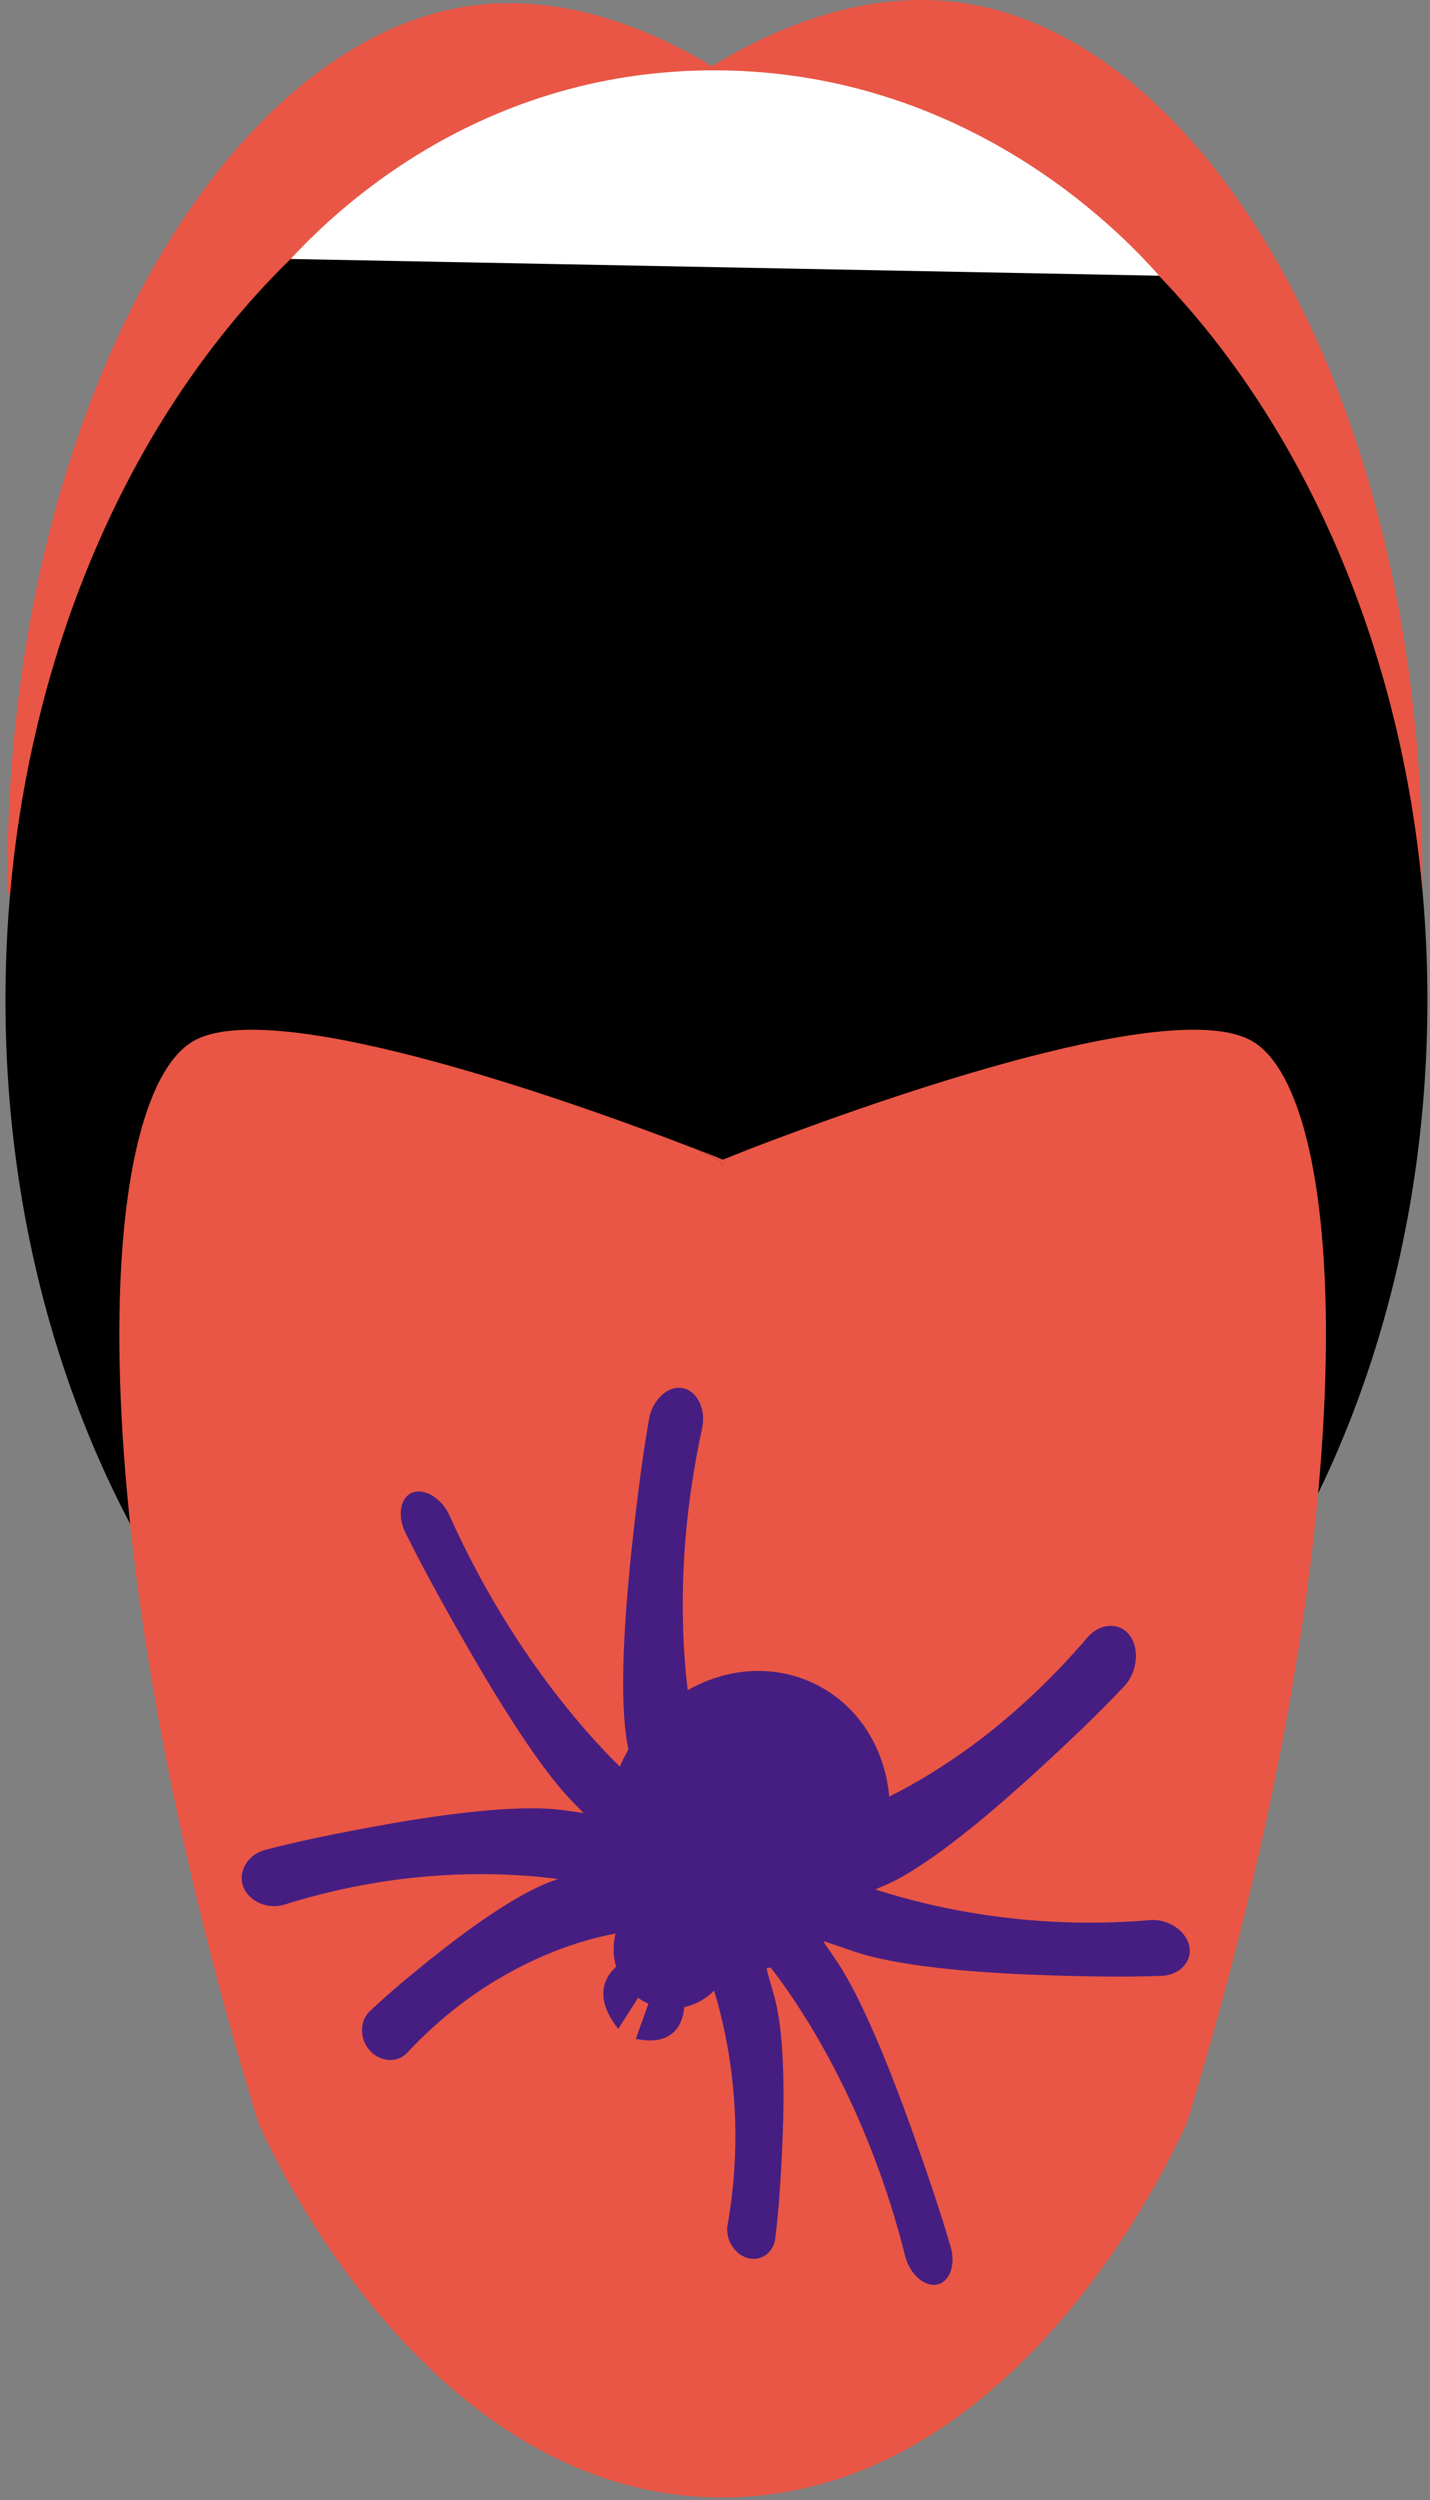 <svg width="218" height="381" viewBox="0 0 218 381" fill="none" xmlns="http://www.w3.org/2000/svg">
<rect x="0" y="0" width="218" height="381" fill="#808080" stroke="none"/>
<path d="M216.8 137.152L108.576 13.82L1.114 136.357C0.552 64.483 32.373 10.139 67.726 1.646C74.026 0.14 88.753 -1.91 108.536 10.097C128.8 -2.329 143.768 -0.404 150.228 1.102C186.102 9.344 217.964 64.232 216.8 137.152Z" fill="#E95645"/>
<path d="M109.218 293.45C169.077 293.45 217.603 230.309 217.603 152.421C217.603 74.533 169.077 11.393 109.218 11.393C49.359 11.393 0.833 74.533 0.833 152.421C0.833 230.309 49.359 293.45 109.218 293.45Z" fill="black"/>
<path d="M44.291 39.465C48.665 34.904 71.136 10.431 109.499 10.723C149.105 11.016 172.66 37.498 176.712 42.017L44.291 39.465Z" fill="white"/>
<path d="M180.967 323.405L177.917 329.639C170.052 344.616 147.38 380.386 110.422 380.595C64.877 380.846 40.721 326.585 39.356 323.405C11.347 232.036 14.517 167.483 29.404 158.698C41.764 151.334 89.877 168.864 105.607 174.93H105.687L105.968 175.055L109.74 176.896C109.901 177.231 110.021 177.524 110.182 177.817L110.623 176.896C110.623 176.896 110.462 176.813 110.182 176.729L114.275 175.097C129.523 169.24 178.439 151.251 190.959 158.698C205.806 167.483 208.976 232.036 180.967 323.405Z" fill="#E95645"/>
<path d="M110.624 176.897L110.182 177.818C110.022 177.483 109.901 177.19 109.741 176.897L105.969 175.057C108.015 175.851 109.46 176.395 110.182 176.73H110.222C110.463 176.814 110.624 176.897 110.624 176.897Z" fill="#E95645"/>
<path d="M110.623 176.898L110.182 177.818C110.021 177.483 109.901 177.191 109.74 176.898L110.182 176.73H110.222C110.463 176.814 110.623 176.898 110.623 176.898Z" fill="#E95645"/>
<path d="M180.967 323.406C180.726 324.034 179.683 326.293 177.917 329.64L180.967 323.406Z" fill="#E95645"/>
<path d="M94.082 270.193C98.74 258.213 111.439 251.793 122.444 255.853C133.45 259.912 138.595 272.914 133.937 284.894C129.279 296.873 116.581 303.293 105.576 299.234C94.57 295.174 89.424 282.172 94.082 270.193Z" fill="#461E81"/>
<path d="M94.07 293.959C95.741 289.131 100.9 286.522 105.594 288.131C110.287 289.74 112.736 294.959 111.065 299.787C109.394 304.615 104.234 307.225 99.541 305.615C94.848 304.006 92.398 298.787 94.07 293.959Z" fill="#461E81"/>
<path d="M96.061 294.34C96.061 294.34 77.956 295.712 61.982 312.921C60.367 314.535 57.636 314.147 56.157 312.225C54.74 310.385 54.881 307.678 56.574 306.317C59.071 303.927 62.743 300.815 67.274 297.265C73.269 292.568 80.555 287.532 85.714 286.172C96.033 283.449 100.185 281.191 100.185 281.191L96.061 294.34Z" fill="#461E81"/>
<path d="M93.343 287.972C93.343 287.972 71.657 281.328 43.272 290.273C40.473 291.058 37.55 289.507 36.954 287.082C36.384 284.761 38.113 282.317 40.855 281.798C45.117 280.675 51.157 279.401 58.439 278.098C68.076 276.374 79.395 274.897 86.135 275.893C99.616 277.883 105.716 277.608 105.716 277.608L93.343 287.972Z" fill="#461E81"/>
<path d="M98.987 273.303C98.987 273.303 81.318 259.503 68.484 230.848C67.164 228.08 64.398 226.614 62.605 227.579C60.889 228.503 60.561 231.389 62.001 233.951C64.059 238.121 67.154 243.839 71.025 250.596C76.147 259.535 82.484 269.706 87.352 274.64C97.089 284.504 100.804 289.673 100.804 289.673L98.987 273.303Z" fill="#461E81"/>
<path d="M107.566 271.118C107.566 271.118 100.074 249.475 107.066 217.541C107.664 214.413 106.029 211.629 103.689 211.491C101.448 211.36 99.213 213.694 98.866 216.708C98.028 221.457 97.139 228.124 96.289 236.113C95.163 246.684 94.367 258.991 95.676 265.937C98.297 279.829 98.361 286.354 98.361 286.354L107.566 271.118Z" fill="#461E81"/>
<path d="M107.086 298.495C107.086 298.495 115.085 315.839 110.897 339.163C110.563 341.459 112.187 343.775 114.271 344.172C116.265 344.551 118.099 343.064 118.218 340.824C118.663 337.33 119.032 332.389 119.283 326.438C119.615 318.568 119.548 309.34 117.952 303.911C114.758 293.053 114.288 288.099 114.288 288.099L107.086 298.495Z" fill="#461E81"/>
<path d="M115.903 297.919C115.903 297.919 130.576 314.167 138.023 343.94C138.822 346.829 141.237 348.704 143.135 348.07C144.95 347.465 145.764 344.734 144.814 342.025C143.548 337.661 141.543 331.629 138.973 324.47C135.572 314.997 131.208 304.131 127.36 298.564C119.665 287.43 116.967 281.826 116.967 281.826L115.903 297.919Z" fill="#461E81"/>
<path d="M124.385 284.388C124.385 284.388 145.392 295.17 175.422 292.597C178.371 292.435 181.107 294.507 181.361 296.925C181.605 299.237 179.503 301.191 176.651 301.114C172.172 301.291 165.873 301.242 158.313 300.966C148.31 300.599 136.633 299.647 129.95 297.308C116.583 292.628 110.367 291.625 110.367 291.625L124.385 284.388Z" fill="#461E81"/>
<path d="M123.795 278.278C123.795 278.278 144.83 274.03 165.861 249.44C167.971 247.119 171.048 247.255 172.453 249.556C173.797 251.758 173.217 255.306 171.056 257.309C167.817 260.762 163.109 265.316 157.349 270.556C149.728 277.489 140.57 285.039 134.426 287.514C122.135 292.463 117.012 295.972 117.012 295.972L123.795 278.278Z" fill="#461E81"/>
<path d="M95.171 298.828C95.171 298.828 88.636 302.091 94.247 309.184L98.66 302.295L95.171 298.828Z" fill="#461E81"/>
<path d="M104.311 304.277C104.311 304.277 105.33 312.43 96.925 310.704L99.805 302.7L104.311 304.277Z" fill="#461E81"/>
</svg>
